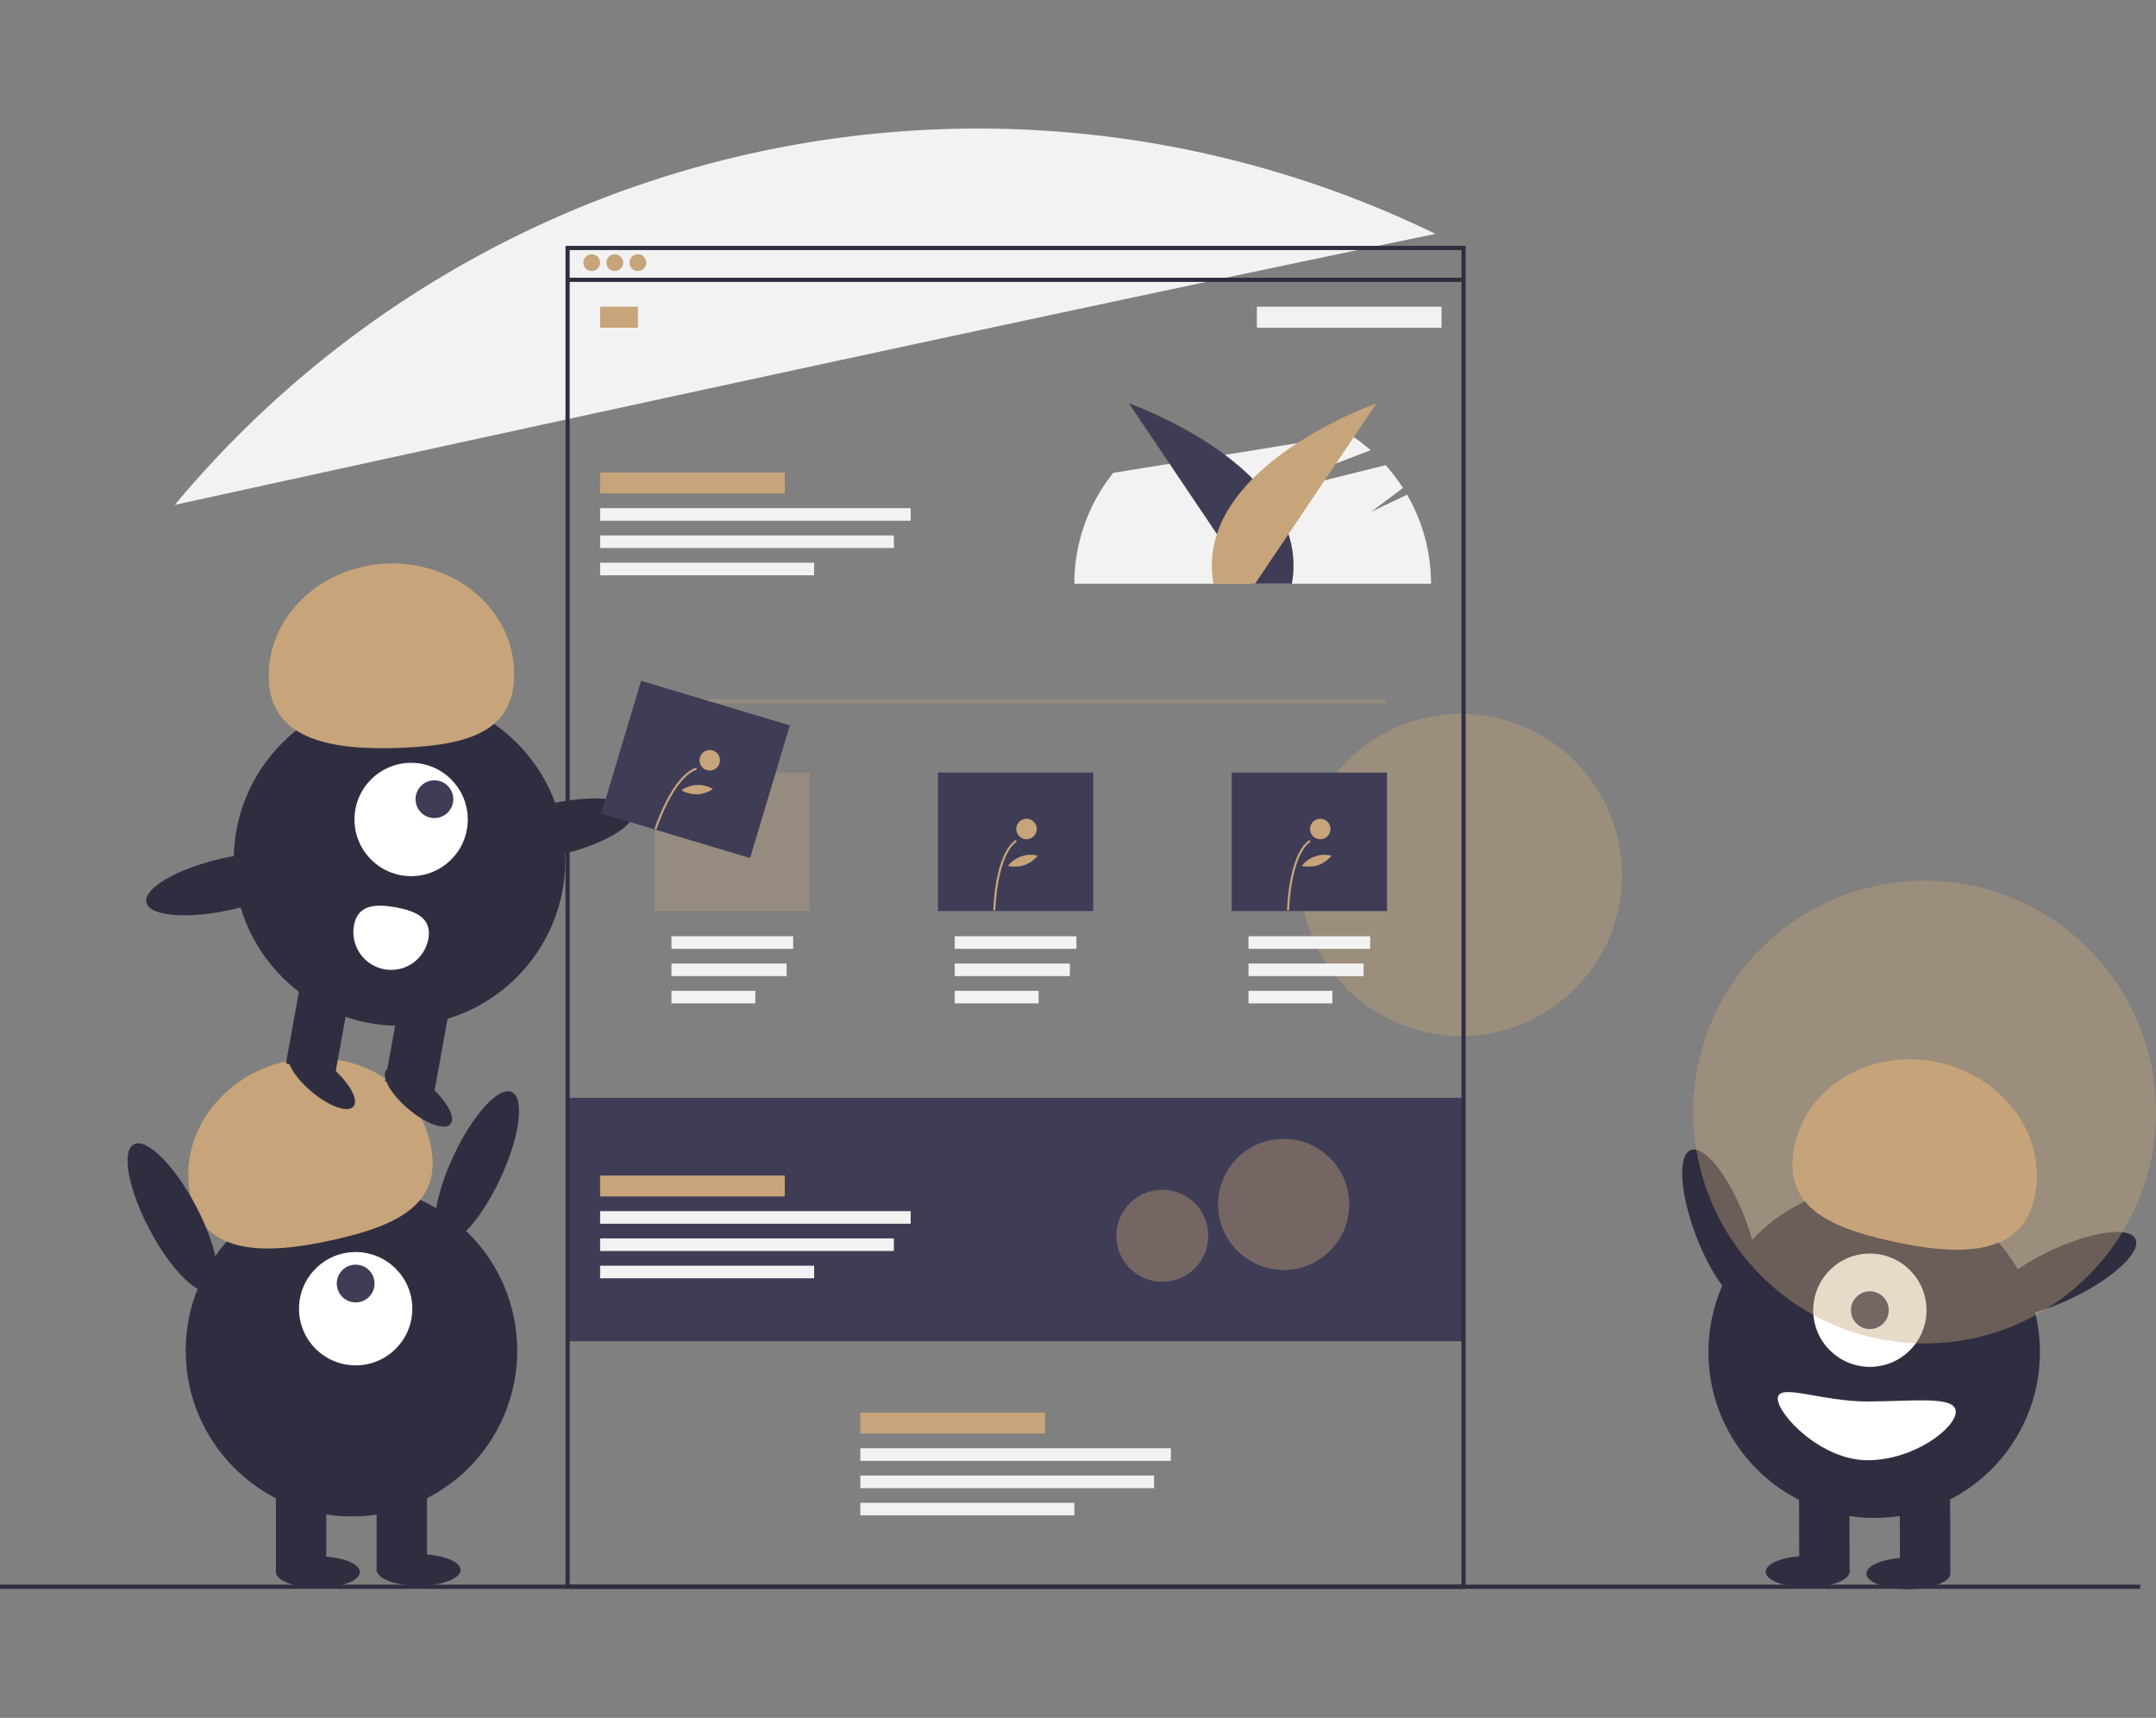 <svg xmlns="http://www.w3.org/2000/svg" xmlns:xlink="http://www.w3.org/1999/xlink" width="674" height="537" viewBox="0 0 674 537">
  <rect x="0" y="0" width="674" height="537" fill="#808080" stroke="none"/>
  <defs>
    <clipPath id="clip-path">
      <rect id="Rectangle_167" data-name="Rectangle 167" width="674" height="537" transform="translate(187 1140)" fill="#fff" stroke="#707070" stroke-width="1"/>
    </clipPath>
  </defs>
  <g id="Mask_Group_2" data-name="Mask Group 2" transform="translate(-187 -1140)" clip-path="url(#clip-path)">
    <g id="undraw_experience_design_eq3j" transform="translate(187 1180.186)">
      <circle id="Ellipse_104" data-name="Ellipse 104" cx="50.347" cy="50.347" r="50.347" transform="translate(406.367 182.981)" fill="#c7a47a" opacity="0.4"/>
      <rect id="Rectangle_169" data-name="Rectangle 169" width="280.752" height="76.092" transform="translate(177.11 302.991)" fill="#3f3d56"/>
      <path id="Path_193" data-name="Path 193" d="M496.459,181.359l-11.21,5.306,9.922-7.419a55.994,55.994,0,0,0-5.417-7.129L441.135,184.2l43.916-16.752a55.975,55.975,0,0,0-6.377-4.861l-74.082,11.933a55.52,55.52,0,0,0-12.16,34.648H503.946a55.49,55.49,0,0,0-7.487-27.81Z" transform="translate(-56.578 -66.889)" fill="#f2f2f2"/>
      <path id="Path_194" data-name="Path 194" d="M505.338,99.815a326.893,326.893,0,0,0-394.125,84.72C213.823,162.052,392.476,123.133,505.338,99.815Z" transform="translate(-56.578 -66.889)" fill="#f2f2f2"/>
      <rect id="Rectangle_170" data-name="Rectangle 170" width="669.083" height="1.312" transform="translate(0 455.174)" fill="#2f2e41"/>
      <path id="Path_195" data-name="Path 195" d="M447.444,209.169l-37.957-56.38s57.483,20.068,50.959,56.38Z" transform="translate(-56.578 -66.889)" fill="#3f3d56"/>
      <path id="Path_196" data-name="Path 196" d="M448.934,209.169l37.957-56.38s-57.483,20.068-50.959,56.38Z" transform="translate(-56.578 -66.889)" fill="#c7a47a"/>
      <path id="Path_197" data-name="Path 197" d="M514.769,523.375H233.36V103.559H514.769Zm-280.1-1.312H513.457V104.871H234.672Z" transform="translate(-56.578 -66.889)" fill="#2f2e41"/>
      <rect id="Rectangle_171" data-name="Rectangle 171" width="280.096" height="1.312" transform="translate(177.766 46.628)" fill="#2f2e41"/>
      <circle id="Ellipse_105" data-name="Ellipse 105" cx="2.624" cy="2.624" r="2.624" transform="translate(182.358 39.293)" fill="#c7a47a"/>
      <circle id="Ellipse_106" data-name="Ellipse 106" cx="2.624" cy="2.624" r="2.624" transform="translate(189.574 39.293)" fill="#c7a47a"/>
      <circle id="Ellipse_107" data-name="Ellipse 107" cx="2.624" cy="2.624" r="2.624" transform="translate(196.789 39.293)" fill="#c7a47a"/>
      <rect id="Rectangle_172" data-name="Rectangle 172" width="11.807" height="6.56" transform="translate(187.606 55.693)" fill="#c7a47a"/>
      <rect id="Rectangle_173" data-name="Rectangle 173" width="57.725" height="6.56" transform="translate(187.606 107.514)" fill="#c7a47a"/>
      <rect id="Rectangle_174" data-name="Rectangle 174" width="57.725" height="6.56" transform="translate(450.647 62.252) rotate(180)" fill="#f2f2f2"/>
      <rect id="Rectangle_175" data-name="Rectangle 175" width="97.083" height="3.936" transform="translate(187.606 118.665)" fill="#f2f2f2"/>
      <rect id="Rectangle_176" data-name="Rectangle 176" width="91.835" height="3.936" transform="translate(187.606 127.193)" fill="#f2f2f2"/>
      <rect id="Rectangle_177" data-name="Rectangle 177" width="66.908" height="3.936" transform="translate(187.606 135.72)" fill="#f2f2f2"/>
      <rect id="Rectangle_178" data-name="Rectangle 178" width="38.046" height="3.936" transform="translate(209.908 252.482)" fill="#f2f2f2"/>
      <rect id="Rectangle_179" data-name="Rectangle 179" width="35.989" height="3.936" transform="translate(209.908 261.009)" fill="#f2f2f2"/>
      <rect id="Rectangle_180" data-name="Rectangle 180" width="26.221" height="3.936" transform="translate(209.908 269.537)" fill="#f2f2f2"/>
      <rect id="Rectangle_181" data-name="Rectangle 181" width="38.046" height="3.936" transform="translate(298.464 252.482)" fill="#f2f2f2"/>
      <rect id="Rectangle_182" data-name="Rectangle 182" width="35.989" height="3.936" transform="translate(298.464 261.009)" fill="#f2f2f2"/>
      <rect id="Rectangle_183" data-name="Rectangle 183" width="26.221" height="3.936" transform="translate(298.464 269.537)" fill="#f2f2f2"/>
      <rect id="Rectangle_184" data-name="Rectangle 184" width="38.046" height="3.936" transform="translate(390.298 252.482)" fill="#f2f2f2"/>
      <rect id="Rectangle_185" data-name="Rectangle 185" width="35.989" height="3.936" transform="translate(390.298 261.009)" fill="#f2f2f2"/>
      <rect id="Rectangle_186" data-name="Rectangle 186" width="26.221" height="3.936" transform="translate(390.298 269.537)" fill="#f2f2f2"/>
      <rect id="Rectangle_187" data-name="Rectangle 187" width="57.725" height="6.56" transform="translate(268.945 401.385)" fill="#c7a47a"/>
      <rect id="Rectangle_188" data-name="Rectangle 188" width="97.083" height="3.936" transform="translate(268.945 412.537)" fill="#f2f2f2"/>
      <rect id="Rectangle_189" data-name="Rectangle 189" width="91.835" height="3.936" transform="translate(268.945 421.064)" fill="#f2f2f2"/>
      <rect id="Rectangle_190" data-name="Rectangle 190" width="66.908" height="3.936" transform="translate(268.945 429.592)" fill="#f2f2f2"/>
      <rect id="Rectangle_191" data-name="Rectangle 191" width="228.275" height="1.312" transform="translate(204.989 178.358)" fill="#c7a47a" opacity="0.3"/>
      <rect id="Rectangle_192" data-name="Rectangle 192" width="48.541" height="43.294" transform="translate(204.661 201.317)" fill="#c7a47a" opacity="0.3"/>
      <rect id="Rectangle_193" data-name="Rectangle 193" width="48.541" height="43.294" transform="translate(293.216 201.317)" fill="#3f3d56"/>
      <rect id="Rectangle_194" data-name="Rectangle 194" width="48.541" height="43.294" transform="translate(385.051 201.317)" fill="#3f3d56"/>
      <path id="Path_198" data-name="Path 198" d="M367.74,311.317l-.64-.013c.014-.709.414-17.423,6.994-22.043l.368.524C368.147,294.219,367.743,311.147,367.74,311.317Z" transform="translate(-56.578 -66.889)" fill="#c7a47a"/>
      <circle id="Ellipse_108" data-name="Ellipse 108" cx="3.202" cy="3.202" r="3.202" transform="translate(317.7 215.757)" fill="#c7a47a"/>
      <path id="Path_199" data-name="Path 199" d="M376.832,297.154a9.969,9.969,0,0,1-5.144.222,9.085,9.085,0,0,1,9.341-3.2,9.969,9.969,0,0,1-4.2,2.982Z" transform="translate(-56.578 -66.889)" fill="#c7a47a"/>
      <path id="Path_200" data-name="Path 200" d="M459.575,311.317l-.64-.013c.014-.709.414-17.423,6.994-22.043l.368.524C459.982,294.219,459.578,311.147,459.575,311.317Z" transform="translate(-56.578 -66.889)" fill="#c7a47a"/>
      <circle id="Ellipse_109" data-name="Ellipse 109" cx="3.202" cy="3.202" r="3.202" transform="translate(409.534 215.757)" fill="#c7a47a"/>
      <path id="Path_201" data-name="Path 201" d="M468.667,297.154a9.969,9.969,0,0,1-5.144.222,9.085,9.085,0,0,1,9.341-3.2A9.969,9.969,0,0,1,468.667,297.154Z" transform="translate(-56.578 -66.889)" fill="#c7a47a"/>
      <rect id="Rectangle_195" data-name="Rectangle 195" width="57.725" height="6.56" transform="translate(187.606 327.262)" fill="#c7a47a"/>
      <rect id="Rectangle_196" data-name="Rectangle 196" width="97.083" height="3.936" transform="translate(187.606 338.413)" fill="#f2f2f2"/>
      <rect id="Rectangle_197" data-name="Rectangle 197" width="91.835" height="3.936" transform="translate(187.606 346.94)" fill="#f2f2f2"/>
      <rect id="Rectangle_198" data-name="Rectangle 198" width="66.908" height="3.936" transform="translate(187.606 355.468)" fill="#f2f2f2"/>
      <circle id="Ellipse_110" data-name="Ellipse 110" cx="20.497" cy="20.497" r="20.497" transform="translate(380.79 315.816)" fill="#c7a47a" opacity="0.4"/>
      <circle id="Ellipse_111" data-name="Ellipse 111" cx="14.379" cy="14.379" r="14.379" transform="translate(348.973 331.725)" fill="#c7a47a" opacity="0.4"/>
      <circle id="Ellipse_112" data-name="Ellipse 112" cx="51.821" cy="51.821" r="51.821" transform="translate(58.053 330.213)" fill="#2f2e41"/>
      <rect id="Rectangle_199" data-name="Rectangle 199" width="15.743" height="28.206" transform="translate(86.259 422.704)" fill="#2f2e41"/>
      <rect id="Rectangle_200" data-name="Rectangle 200" width="15.743" height="28.206" transform="translate(117.745 422.704)" fill="#2f2e41"/>
      <ellipse id="Ellipse_113" data-name="Ellipse 113" cx="13.119" cy="4.92" rx="13.119" ry="4.92" transform="translate(86.259 446.319)" fill="#2f2e41"/>
      <ellipse id="Ellipse_114" data-name="Ellipse 114" cx="13.119" cy="4.92" rx="13.119" ry="4.92" transform="translate(117.745 445.663)" fill="#2f2e41"/>
      <circle id="Ellipse_115" data-name="Ellipse 115" cx="17.711" cy="17.711" r="17.711" transform="translate(93.475 351.204)" fill="#fff"/>
      <circle id="Ellipse_116" data-name="Ellipse 116" cx="5.904" cy="5.904" r="5.904" transform="translate(105.282 355.14)" fill="#3f3d56"/>
      <path id="Path_202" data-name="Path 202" d="M116.184,400.731c-4.184-18.739,9.191-37.675,29.875-42.293s40.844,6.829,45.028,25.568-9.524,25.651-30.208,30.269S120.368,419.471,116.184,400.731Z" transform="translate(-56.578 -66.889)" fill="#c7a47a"/>
      <ellipse id="Ellipse_117" data-name="Ellipse 117" cx="25.91" cy="8.134" rx="25.91" ry="8.134" transform="translate(130.788 344.763) rotate(-65.077)" fill="#2f2e41"/>
      <ellipse id="Ellipse_118" data-name="Ellipse 118" cx="8.134" cy="25.911" rx="8.134" ry="25.911" transform="translate(34.661 321.341) rotate(-27.893)" fill="#2f2e41"/>
      <ellipse id="Ellipse_119" data-name="Ellipse 119" cx="8.134" cy="25.911" rx="8.134" ry="25.911" transform="matrix(0.933, -0.36, 0.36, 0.933, 520.983, 322.248)" fill="#2f2e41"/>
      <circle id="Ellipse_120" data-name="Ellipse 120" cx="51.821" cy="51.821" r="51.821" transform="translate(534.079 330.674)" fill="#2f2e41"/>
      <rect id="Rectangle_201" data-name="Rectangle 201" width="15.743" height="28.207" transform="translate(609.705 451.302) rotate(179.84)" fill="#2f2e41"/>
      <rect id="Rectangle_202" data-name="Rectangle 202" width="15.743" height="28.207" transform="translate(578.219 451.39) rotate(179.84)" fill="#2f2e41"/>
      <ellipse id="Ellipse_121" data-name="Ellipse 121" cx="13.119" cy="4.92" rx="13.119" ry="4.92" transform="translate(583.458 446.789) rotate(-0.16)" fill="#2f2e41"/>
      <ellipse id="Ellipse_122" data-name="Ellipse 122" cx="13.119" cy="4.92" rx="13.119" ry="4.92" transform="translate(551.97 446.221) rotate(-0.16)" fill="#2f2e41"/>
      <circle id="Ellipse_123" data-name="Ellipse 123" cx="17.711" cy="17.711" r="17.711" transform="translate(566.84 351.668)" fill="#fff"/>
      <circle id="Ellipse_124" data-name="Ellipse 124" cx="5.904" cy="5.904" r="5.904" transform="translate(578.648 363.476)" fill="#3f3d56"/>
      <path id="Path_203" data-name="Path 203" d="M692.611,401.051c4.132-18.751-9.3-37.649-29.994-42.209s-40.824,6.943-44.956,25.694,9.6,25.624,30.292,30.185S688.479,419.8,692.611,401.051Z" transform="translate(-56.578 -66.889)" fill="#c7a47a"/>
      <ellipse id="Ellipse_125" data-name="Ellipse 125" cx="25.91" cy="8.134" rx="25.91" ry="8.134" transform="translate(617.312 362.113) rotate(-25.535)" fill="#2f2e41"/>
      <path id="Path_204" data-name="Path 204" d="M667.985,468.008c.014,5.072-13.017,15.124-27.508,15.164s-28.118-14.2-28.132-19.272,13.59.946,28.081.905S667.971,462.936,667.985,468.008Z" transform="translate(-56.578 -66.889)" fill="#fff"/>
      <circle id="Ellipse_126" data-name="Ellipse 126" cx="72.319" cy="72.319" r="72.319" transform="translate(529.363 235.133)" fill="#c7a47a" opacity="0.4"/>
      <circle id="Ellipse_127" data-name="Ellipse 127" cx="51.821" cy="51.821" r="51.821" transform="translate(73.078 176.841)" fill="#2f2e41"/>
      <rect id="Rectangle_203" data-name="Rectangle 203" width="15.743" height="28.207" transform="matrix(0.984, 0.178, -0.178, 0.984, 94.419, 264.476)" fill="#2f2e41"/>
      <rect id="Rectangle_204" data-name="Rectangle 204" width="15.743" height="28.207" transform="matrix(0.984, 0.178, -0.178, 0.984, 125.402, 270.085)" fill="#2f2e41"/>
      <ellipse id="Ellipse_128" data-name="Ellipse 128" cx="4.92" cy="13.119" rx="4.92" ry="13.119" transform="matrix(0.646, -0.763, 0.763, 0.646, 117.632, 298.005)" fill="#2f2e41"/>
      <ellipse id="Ellipse_129" data-name="Ellipse 129" cx="4.92" cy="13.119" rx="4.92" ry="13.119" transform="matrix(0.646, -0.763, 0.763, 0.646, 87.295, 292.513)" fill="#2f2e41"/>
      <circle id="Ellipse_130" data-name="Ellipse 130" cx="17.711" cy="17.711" r="17.711" transform="translate(110.816 198.276)" fill="#fff"/>
      <circle id="Ellipse_131" data-name="Ellipse 131" cx="5.904" cy="5.904" r="5.904" transform="translate(129.902 203.735)" fill="#3f3d56"/>
      <path id="Path_205" data-name="Path 205" d="M140.6,239.176c-.779-19.185,15.755-35.435,36.931-36.295s38.974,13.995,39.753,33.18-13.941,23.544-35.116,24.4S141.377,258.361,140.6,239.176Z" transform="translate(-56.578 -66.889)" fill="#c7a47a"/>
      <ellipse id="Ellipse_132" data-name="Ellipse 132" cx="25.911" cy="8.134" rx="25.911" ry="8.134" transform="translate(145.674 217.082) rotate(-12.91)" fill="#2f2e41"/>
      <ellipse id="Ellipse_133" data-name="Ellipse 133" cx="25.911" cy="8.134" rx="25.911" ry="8.134" transform="translate(43.952 233.998) rotate(-12.91)" fill="#2f2e41"/>
      <path id="Path_206" data-name="Path 206" d="M167.244,315.974a11.807,11.807,0,1,0,23.237,4.207c1.162-6.417-3.8-8.687-10.216-9.849S168.406,309.557,167.244,315.974Z" transform="translate(-56.578 -66.889)" fill="#fff"/>
      <rect id="Rectangle_205" data-name="Rectangle 205" width="48.541" height="43.294" transform="translate(200.421 172.627) rotate(16.689)" fill="#3f3d56"/>
      <path id="Path_207" data-name="Path 207" d="M261.808,285.966l-.61-.2c.217-.675,5.4-16.57,13.03-19.106l.2.608C267.108,269.705,261.86,285.8,261.808,285.966Z" transform="translate(-56.578 -66.889)" fill="#c7a47a"/>
      <circle id="Ellipse_134" data-name="Ellipse 134" cx="3.202" cy="3.202" r="3.202" transform="translate(218.671 194.276)" fill="#c7a47a"/>
      <path id="Path_208" data-name="Path 208" d="M274.584,275.011a9.97,9.97,0,0,1-4.991-1.264,9.085,9.085,0,0,1,9.867-.387A9.969,9.969,0,0,1,274.584,275.011Z" transform="translate(-56.578 -66.889)" fill="#c7a47a"/>
    </g>
  </g>
</svg>

